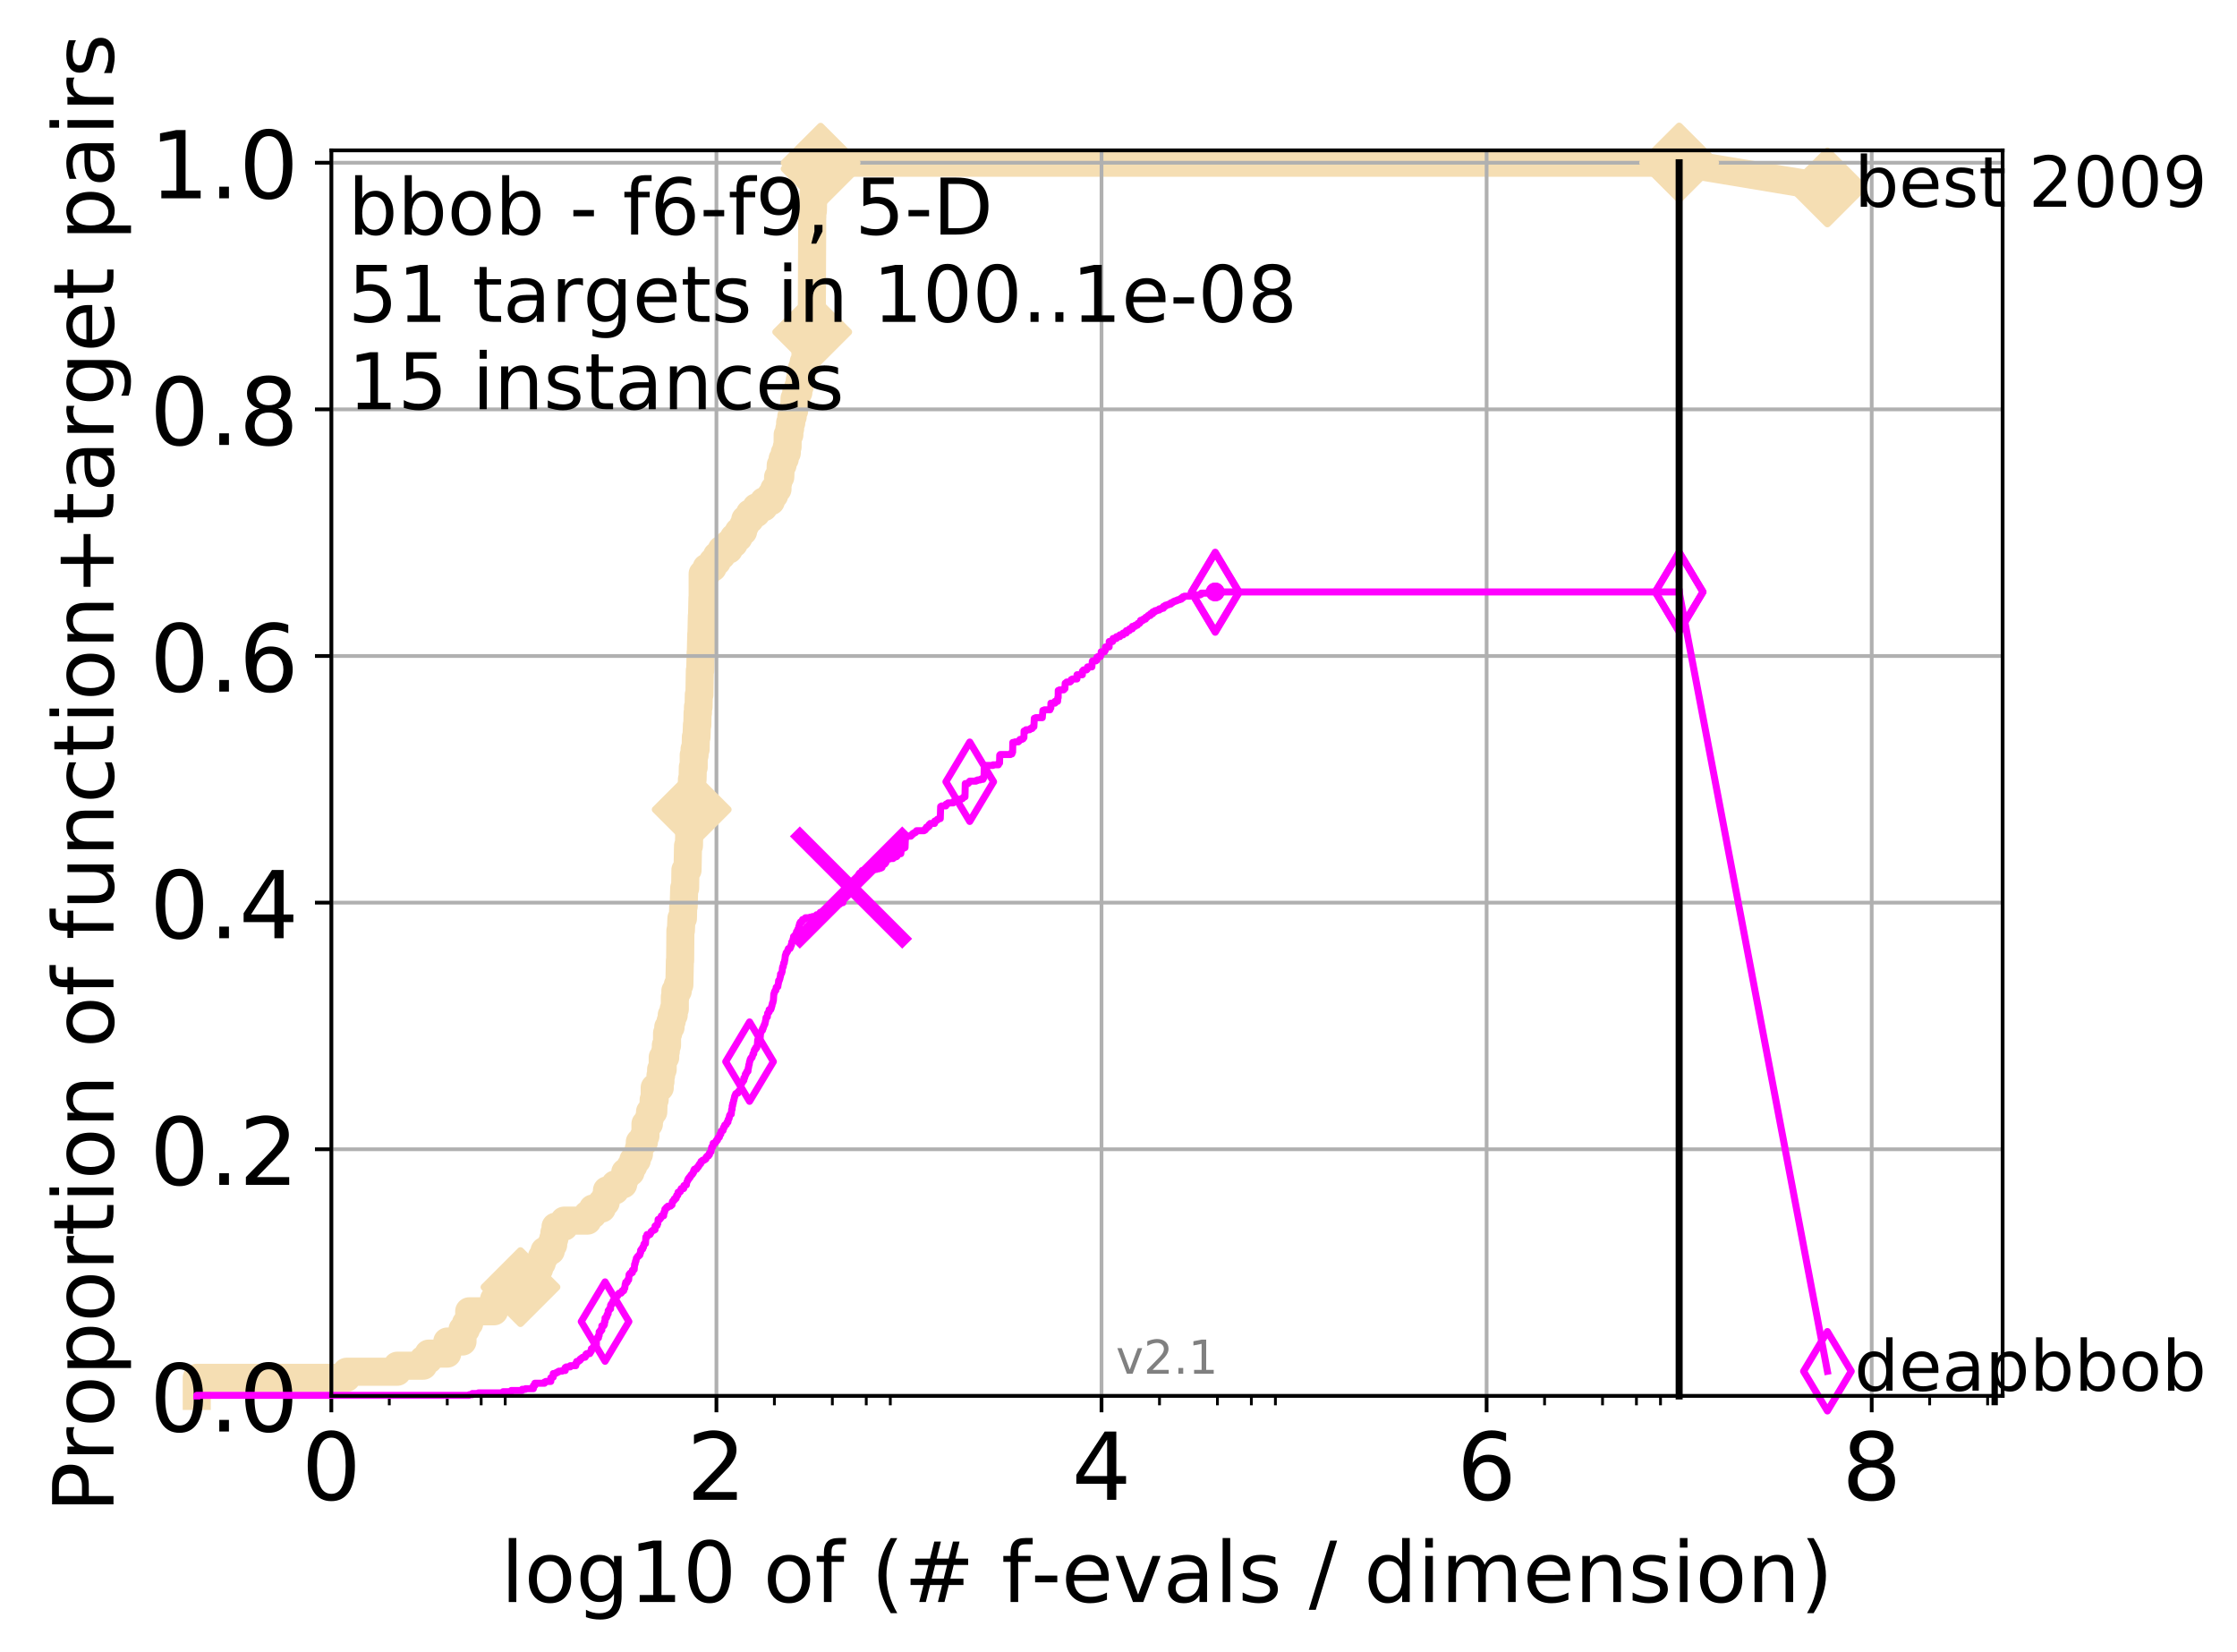<?xml version="1.0" encoding="utf-8" standalone="no"?>
<!DOCTYPE svg PUBLIC "-//W3C//DTD SVG 1.1//EN"
  "http://www.w3.org/Graphics/SVG/1.1/DTD/svg11.dtd">
<!-- Created with matplotlib (http://matplotlib.org/) -->
<svg height="353pt" version="1.1" viewBox="0 0 478 353" width="478pt" xmlns="http://www.w3.org/2000/svg" xmlns:xlink="http://www.w3.org/1999/xlink">
 <defs>
  <style type="text/css">
*{stroke-linecap:butt;stroke-linejoin:round;}
  </style>
 </defs>
 <g id="figure_1">
  <g id="patch_1">
   <path d="M 0 353.222 
L 478.829 353.222 
L 478.829 0 
L 0 0 
z
" style="fill:#ffffff;"/>
  </g>
  <g id="axes_1">
   <g id="patch_2">
    <path d="M 70.8 298.245 
L 427.92 298.245 
L 427.92 32.133 
L 70.8 32.133 
z
" style="fill:#ffffff;"/>
   </g>
   <g id="line2d_1">
    <path d="M 42.042 298.245 
L 42.042 294.371 
L 74.058 294.371 
L 74.058 293.079 
L 84.888 293.079 
L 84.888 291.788 
L 90.43 291.788 
L 90.43 290.496 
L 91.583 290.496 
L 91.583 289.204 
L 95.57 289.204 
L 95.57 286.621 
L 98.828 286.621 
L 98.828 284.038 
L 99.558 284.038 
L 99.558 282.747 
L 100.258 282.747 
L 100.258 280.164 
L 105.57 280.164 
L 105.57 277.58 
L 109.659 277.58 
L 109.659 276.289 
L 111.213 276.289 
L 111.213 274.997 
L 113.318 274.997 
L 113.318 271.123 
L 115.201 271.123 
L 115.201 269.831 
L 115.786 269.831 
L 115.786 268.54 
L 116.354 268.54 
L 116.354 267.248 
L 117.698 267.248 
L 117.698 265.956 
L 118.208 265.956 
L 118.208 264.665 
L 118.458 264.665 
L 118.458 263.373 
L 118.705 263.373 
L 118.705 262.082 
L 120.563 262.082 
L 120.563 260.79 
L 125.537 260.79 
L 125.537 259.499 
L 126.669 259.499 
L 126.669 258.207 
L 128.599 258.207 
L 128.599 256.916 
L 129.424 256.916 
L 129.424 255.624 
L 129.69 255.624 
L 129.69 254.333 
L 131.453 254.333 
L 131.453 253.041 
L 133.167 253.041 
L 133.167 251.749 
L 133.598 251.749 
L 133.598 250.458 
L 134.731 250.458 
L 134.731 249.166 
L 135.32 249.166 
L 135.32 247.875 
L 136.077 247.875 
L 136.077 246.583 
L 136.534 246.583 
L 136.534 245.292 
L 136.713 245.292 
L 136.713 244 
L 137.585 244 
L 137.585 242.709 
L 137.922 242.709 
L 137.922 240.125 
L 138.658 240.125 
L 138.658 238.834 
L 138.897 238.834 
L 138.897 237.542 
L 139.595 237.542 
L 139.671 234.959 
L 139.896 234.959 
L 139.896 232.376 
L 140.984 232.376 
L 140.984 231.085 
L 141.124 231.085 
L 141.124 229.793 
L 141.263 229.793 
L 141.263 228.501 
L 141.606 228.501 
L 141.606 225.918 
L 142.142 225.918 
L 142.142 224.627 
L 142.273 224.627 
L 142.273 223.335 
L 142.533 223.335 
L 142.533 220.752 
L 142.789 220.752 
L 142.789 219.461 
L 143.291 219.461 
L 143.291 218.169 
L 143.536 218.169 
L 143.536 216.877 
L 143.958 216.877 
L 143.958 215.586 
L 144.195 215.586 
L 144.195 213.003 
L 144.312 213.003 
L 144.312 211.711 
L 144.83 211.711 
L 144.83 210.42 
L 145.167 210.42 
L 145.278 205.253 
L 145.333 205.253 
L 145.388 198.796 
L 145.498 198.796 
L 145.607 196.213 
L 145.93 196.213 
L 145.983 193.629 
L 146.089 193.629 
L 146.195 189.755 
L 146.404 189.755 
L 146.456 185.88 
L 146.916 185.88 
L 147.016 180.714 
L 147.216 180.714 
L 147.266 178.131 
L 147.462 178.131 
L 147.511 175.548 
L 147.657 175.548 
L 147.657 174.256 
L 147.802 174.256 
L 147.85 166.507 
L 147.993 166.507 
L 148.04 163.924 
L 148.229 163.924 
L 148.229 161.341 
L 148.416 161.341 
L 148.416 160.049 
L 148.646 160.049 
L 148.692 157.466 
L 148.829 157.466 
L 148.919 154.883 
L 149.009 154.883 
L 149.054 152.3 
L 149.143 152.3 
L 149.143 151.008 
L 149.276 151.008 
L 149.321 148.425 
L 149.452 148.425 
L 149.54 143.259 
L 149.627 143.259 
L 149.713 139.384 
L 149.756 139.384 
L 149.842 135.509 
L 149.885 135.509 
L 149.97 131.635 
L 150.013 131.635 
L 150.098 127.76 
L 150.14 127.76 
L 150.14 122.594 
L 150.963 122.594 
L 150.963 121.302 
L 152.282 121.302 
L 152.282 120.011 
L 153.193 120.011 
L 153.193 118.719 
L 154.194 118.719 
L 154.194 117.428 
L 155.738 117.428 
L 155.738 116.136 
L 156.814 116.136 
L 156.814 114.845 
L 157.829 114.845 
L 157.829 113.553 
L 158.789 113.553 
L 158.789 112.261 
L 159.25 112.261 
L 159.25 110.97 
L 160.235 110.97 
L 160.235 109.678 
L 161.595 109.678 
L 161.595 108.387 
L 163.207 108.387 
L 163.207 107.095 
L 164.723 107.095 
L 164.723 105.804 
L 165.435 105.804 
L 165.435 104.512 
L 166.137 104.512 
L 166.137 103.221 
L 166.257 103.221 
L 166.257 101.929 
L 166.73 101.929 
L 166.83 99.346 
L 167.223 99.346 
L 167.223 98.054 
L 167.686 98.054 
L 167.686 96.763 
L 168.123 96.763 
L 168.123 95.471 
L 168.292 95.471 
L 168.307 92.888 
L 168.669 92.888 
L 168.669 91.597 
L 168.833 91.597 
L 168.833 90.305 
L 169.083 90.305 
L 169.083 89.013 
L 169.386 89.013 
L 169.386 87.722 
L 169.699 87.722 
L 169.77 85.139 
L 170.131 85.139 
L 170.131 83.847 
L 170.593 83.847 
L 170.593 82.556 
L 170.886 82.556 
L 170.886 81.264 
L 171.057 81.264 
L 171.057 79.973 
L 171.355 79.973 
L 171.355 78.681 
L 171.724 78.681 
L 171.724 77.389 
L 172.085 77.389 
L 172.122 74.806 
L 172.416 74.806 
L 172.416 73.515 
L 173.151 73.515 
L 173.151 72.223 
L 173.451 72.223 
L 173.554 46.392 
L 173.576 46.392 
L 173.576 45.101 
L 173.701 45.101 
L 173.746 42.517 
L 173.835 42.517 
L 173.835 41.226 
L 174.212 41.226 
L 174.212 39.934 
L 174.773 39.934 
L 174.773 38.643 
L 174.952 38.643 
L 174.952 37.351 
L 175.078 37.351 
L 175.078 36.06 
L 175.347 36.06 
L 175.347 34.768 
L 358.8 34.768 
L 358.8 34.768 
" style="fill:none;stroke:#f5deb3;stroke-linecap:square;stroke-width:6;"/>
   </g>
   <g id="line2d_2"/>
   <g id="line2d_3">
    <path d="M 358.8 34.768 
L 390.48 40.038 
" style="fill:none;stroke:#f5deb3;stroke-linecap:square;stroke-width:6;"/>
    <defs>
     <path d="M -0 7.778 
L 7.778 0 
L 0 -7.778 
L -7.778 -0 
z
" id="mcb6791496d" style="stroke:#f5deb3;stroke-linejoin:miter;stroke-width:1.5;"/>
    </defs>
    <g>
     <use style="fill:#f5deb3;stroke:#f5deb3;stroke-linejoin:miter;stroke-width:1.5;" x="358.8" xlink:href="#mcb6791496d" y="34.768"/>
     <use style="fill:#f5deb3;stroke:#f5deb3;stroke-linejoin:miter;stroke-width:1.5;" x="390.48" xlink:href="#mcb6791496d" y="40.038"/>
    </g>
   </g>
   <g id="matplotlib.axis_1">
    <g id="xtick_1">
     <g id="line2d_4">
      <path clip-path="url(#pb015ecbf3f)" d="M 70.8 298.245 
L 70.8 32.133 
" style="fill:none;stroke:#b0b0b0;stroke-linecap:square;stroke-width:0.8;"/>
     </g>
     <g id="line2d_5">
      <defs>
       <path d="M 0 0 
L 0 3.5 
" id="m142cda812f" style="stroke:#000000;stroke-width:0.8;"/>
      </defs>
      <g>
       <use style="stroke:#000000;stroke-width:0.8;" x="70.8" xlink:href="#m142cda812f" y="298.245"/>
      </g>
     </g>
     <g id="text_1">
      <!-- 0 -->
      <defs>
       <path d="M 31.781 66.406 
Q 24.172 66.406 20.328 58.906 
Q 16.5 51.422 16.5 36.375 
Q 16.5 21.391 20.328 13.891 
Q 24.172 6.391 31.781 6.391 
Q 39.453 6.391 43.281 13.891 
Q 47.125 21.391 47.125 36.375 
Q 47.125 51.422 43.281 58.906 
Q 39.453 66.406 31.781 66.406 
M 31.781 74.219 
Q 44.047 74.219 50.516 64.516 
Q 56.984 54.828 56.984 36.375 
Q 56.984 17.969 50.516 8.266 
Q 44.047 -1.422 31.781 -1.422 
Q 19.531 -1.422 13.062 8.266 
Q 6.594 17.969 6.594 36.375 
Q 6.594 54.828 13.062 64.516 
Q 19.531 74.219 31.781 74.219 
" id="DejaVuSans-30"/>
      </defs>
      <g transform="translate(64.438 320.442)scale(0.2 -0.2)">
       <use xlink:href="#DejaVuSans-30"/>
      </g>
     </g>
    </g>
    <g id="xtick_2">
     <g id="line2d_6">
      <path clip-path="url(#pb015ecbf3f)" d="M 153.086 298.245 
L 153.086 32.133 
" style="fill:none;stroke:#b0b0b0;stroke-linecap:square;stroke-width:0.8;"/>
     </g>
     <g id="line2d_7">
      <g>
       <use style="stroke:#000000;stroke-width:0.8;" x="153.086" xlink:href="#m142cda812f" y="298.245"/>
      </g>
     </g>
     <g id="text_2">
      <!-- 2 -->
      <defs>
       <path d="M 19.188 8.297 
L 53.609 8.297 
L 53.609 0 
L 7.328 0 
L 7.328 8.297 
Q 12.938 14.109 22.625 23.891 
Q 32.328 33.688 34.812 36.531 
Q 39.547 41.844 41.422 45.531 
Q 43.312 49.219 43.312 52.781 
Q 43.312 58.594 39.234 62.25 
Q 35.156 65.922 28.609 65.922 
Q 23.969 65.922 18.812 64.312 
Q 13.672 62.703 7.812 59.422 
L 7.812 69.391 
Q 13.766 71.781 18.938 73 
Q 24.125 74.219 28.422 74.219 
Q 39.75 74.219 46.484 68.547 
Q 53.219 62.891 53.219 53.422 
Q 53.219 48.922 51.531 44.891 
Q 49.859 40.875 45.406 35.406 
Q 44.188 33.984 37.641 27.219 
Q 31.109 20.453 19.188 8.297 
" id="DejaVuSans-32"/>
      </defs>
      <g transform="translate(146.723 320.442)scale(0.2 -0.2)">
       <use xlink:href="#DejaVuSans-32"/>
      </g>
     </g>
    </g>
    <g id="xtick_3">
     <g id="line2d_8">
      <path clip-path="url(#pb015ecbf3f)" d="M 235.371 298.245 
L 235.371 32.133 
" style="fill:none;stroke:#b0b0b0;stroke-linecap:square;stroke-width:0.8;"/>
     </g>
     <g id="line2d_9">
      <g>
       <use style="stroke:#000000;stroke-width:0.8;" x="235.371" xlink:href="#m142cda812f" y="298.245"/>
      </g>
     </g>
     <g id="text_3">
      <!-- 4 -->
      <defs>
       <path d="M 37.797 64.312 
L 12.891 25.391 
L 37.797 25.391 
z
M 35.203 72.906 
L 47.609 72.906 
L 47.609 25.391 
L 58.016 25.391 
L 58.016 17.188 
L 47.609 17.188 
L 47.609 0 
L 37.797 0 
L 37.797 17.188 
L 4.891 17.188 
L 4.891 26.703 
z
" id="DejaVuSans-34"/>
      </defs>
      <g transform="translate(229.009 320.442)scale(0.2 -0.2)">
       <use xlink:href="#DejaVuSans-34"/>
      </g>
     </g>
    </g>
    <g id="xtick_4">
     <g id="line2d_10">
      <path clip-path="url(#pb015ecbf3f)" d="M 317.657 298.245 
L 317.657 32.133 
" style="fill:none;stroke:#b0b0b0;stroke-linecap:square;stroke-width:0.8;"/>
     </g>
     <g id="line2d_11">
      <g>
       <use style="stroke:#000000;stroke-width:0.8;" x="317.657" xlink:href="#m142cda812f" y="298.245"/>
      </g>
     </g>
     <g id="text_4">
      <!-- 6 -->
      <defs>
       <path d="M 33.016 40.375 
Q 26.375 40.375 22.484 35.828 
Q 18.609 31.297 18.609 23.391 
Q 18.609 15.531 22.484 10.953 
Q 26.375 6.391 33.016 6.391 
Q 39.656 6.391 43.531 10.953 
Q 47.406 15.531 47.406 23.391 
Q 47.406 31.297 43.531 35.828 
Q 39.656 40.375 33.016 40.375 
M 52.594 71.297 
L 52.594 62.312 
Q 48.875 64.062 45.094 64.984 
Q 41.312 65.922 37.594 65.922 
Q 27.828 65.922 22.672 59.328 
Q 17.531 52.734 16.797 39.406 
Q 19.672 43.656 24.016 45.922 
Q 28.375 48.188 33.594 48.188 
Q 44.578 48.188 50.953 41.516 
Q 57.328 34.859 57.328 23.391 
Q 57.328 12.156 50.688 5.359 
Q 44.047 -1.422 33.016 -1.422 
Q 20.359 -1.422 13.672 8.266 
Q 6.984 17.969 6.984 36.375 
Q 6.984 53.656 15.188 63.938 
Q 23.391 74.219 37.203 74.219 
Q 40.922 74.219 44.703 73.484 
Q 48.484 72.75 52.594 71.297 
" id="DejaVuSans-36"/>
      </defs>
      <g transform="translate(311.295 320.442)scale(0.2 -0.2)">
       <use xlink:href="#DejaVuSans-36"/>
      </g>
     </g>
    </g>
    <g id="xtick_5">
     <g id="line2d_12">
      <path clip-path="url(#pb015ecbf3f)" d="M 399.943 298.245 
L 399.943 32.133 
" style="fill:none;stroke:#b0b0b0;stroke-linecap:square;stroke-width:0.8;"/>
     </g>
     <g id="line2d_13">
      <g>
       <use style="stroke:#000000;stroke-width:0.8;" x="399.943" xlink:href="#m142cda812f" y="298.245"/>
      </g>
     </g>
     <g id="text_5">
      <!-- 8 -->
      <defs>
       <path d="M 31.781 34.625 
Q 24.75 34.625 20.719 30.859 
Q 16.703 27.094 16.703 20.516 
Q 16.703 13.922 20.719 10.156 
Q 24.75 6.391 31.781 6.391 
Q 38.812 6.391 42.859 10.172 
Q 46.922 13.969 46.922 20.516 
Q 46.922 27.094 42.891 30.859 
Q 38.875 34.625 31.781 34.625 
M 21.922 38.812 
Q 15.578 40.375 12.031 44.719 
Q 8.5 49.078 8.5 55.328 
Q 8.5 64.062 14.719 69.141 
Q 20.953 74.219 31.781 74.219 
Q 42.672 74.219 48.875 69.141 
Q 55.078 64.062 55.078 55.328 
Q 55.078 49.078 51.531 44.719 
Q 48 40.375 41.703 38.812 
Q 48.828 37.156 52.797 32.312 
Q 56.781 27.484 56.781 20.516 
Q 56.781 9.906 50.312 4.234 
Q 43.844 -1.422 31.781 -1.422 
Q 19.734 -1.422 13.25 4.234 
Q 6.781 9.906 6.781 20.516 
Q 6.781 27.484 10.781 32.312 
Q 14.797 37.156 21.922 38.812 
M 18.312 54.391 
Q 18.312 48.734 21.844 45.562 
Q 25.391 42.391 31.781 42.391 
Q 38.141 42.391 41.719 45.562 
Q 45.312 48.734 45.312 54.391 
Q 45.312 60.062 41.719 63.234 
Q 38.141 66.406 31.781 66.406 
Q 25.391 66.406 21.844 63.234 
Q 18.312 60.062 18.312 54.391 
" id="DejaVuSans-38"/>
      </defs>
      <g transform="translate(393.58 320.442)scale(0.2 -0.2)">
       <use xlink:href="#DejaVuSans-38"/>
      </g>
     </g>
    </g>
    <g id="xtick_6">
     <g id="line2d_14">
      <defs>
       <path d="M 0 0 
L 0 2 
" id="m59a0b37282" style="stroke:#000000;stroke-width:0.6;"/>
      </defs>
      <g>
       <use style="stroke:#000000;stroke-width:0.6;" x="83.185" xlink:href="#m59a0b37282" y="298.245"/>
      </g>
     </g>
    </g>
    <g id="xtick_7">
     <g id="line2d_15">
      <g>
       <use style="stroke:#000000;stroke-width:0.6;" x="95.57" xlink:href="#m59a0b37282" y="298.245"/>
      </g>
     </g>
    </g>
    <g id="xtick_8">
     <g id="line2d_16">
      <g>
       <use style="stroke:#000000;stroke-width:0.6;" x="102.815" xlink:href="#m59a0b37282" y="298.245"/>
      </g>
     </g>
    </g>
    <g id="xtick_9">
     <g id="line2d_17">
      <g>
       <use style="stroke:#000000;stroke-width:0.6;" x="107.956" xlink:href="#m59a0b37282" y="298.245"/>
      </g>
     </g>
    </g>
    <g id="xtick_10">
     <g id="line2d_18">
      <g>
       <use style="stroke:#000000;stroke-width:0.6;" x="165.471" xlink:href="#m59a0b37282" y="298.245"/>
      </g>
     </g>
    </g>
    <g id="xtick_11">
     <g id="line2d_19">
      <g>
       <use style="stroke:#000000;stroke-width:0.6;" x="177.856" xlink:href="#m59a0b37282" y="298.245"/>
      </g>
     </g>
    </g>
    <g id="xtick_12">
     <g id="line2d_20">
      <g>
       <use style="stroke:#000000;stroke-width:0.6;" x="185.101" xlink:href="#m59a0b37282" y="298.245"/>
      </g>
     </g>
    </g>
    <g id="xtick_13">
     <g id="line2d_21">
      <g>
       <use style="stroke:#000000;stroke-width:0.6;" x="190.241" xlink:href="#m59a0b37282" y="298.245"/>
      </g>
     </g>
    </g>
    <g id="xtick_14">
     <g id="line2d_22">
      <g>
       <use style="stroke:#000000;stroke-width:0.6;" x="247.757" xlink:href="#m59a0b37282" y="298.245"/>
      </g>
     </g>
    </g>
    <g id="xtick_15">
     <g id="line2d_23">
      <g>
       <use style="stroke:#000000;stroke-width:0.6;" x="260.142" xlink:href="#m59a0b37282" y="298.245"/>
      </g>
     </g>
    </g>
    <g id="xtick_16">
     <g id="line2d_24">
      <g>
       <use style="stroke:#000000;stroke-width:0.6;" x="267.387" xlink:href="#m59a0b37282" y="298.245"/>
      </g>
     </g>
    </g>
    <g id="xtick_17">
     <g id="line2d_25">
      <g>
       <use style="stroke:#000000;stroke-width:0.6;" x="272.527" xlink:href="#m59a0b37282" y="298.245"/>
      </g>
     </g>
    </g>
    <g id="xtick_18">
     <g id="line2d_26">
      <g>
       <use style="stroke:#000000;stroke-width:0.6;" x="330.042" xlink:href="#m59a0b37282" y="298.245"/>
      </g>
     </g>
    </g>
    <g id="xtick_19">
     <g id="line2d_27">
      <g>
       <use style="stroke:#000000;stroke-width:0.6;" x="342.428" xlink:href="#m59a0b37282" y="298.245"/>
      </g>
     </g>
    </g>
    <g id="xtick_20">
     <g id="line2d_28">
      <g>
       <use style="stroke:#000000;stroke-width:0.6;" x="349.673" xlink:href="#m59a0b37282" y="298.245"/>
      </g>
     </g>
    </g>
    <g id="xtick_21">
     <g id="line2d_29">
      <g>
       <use style="stroke:#000000;stroke-width:0.6;" x="354.813" xlink:href="#m59a0b37282" y="298.245"/>
      </g>
     </g>
    </g>
    <g id="xtick_22">
     <g id="line2d_30">
      <g>
       <use style="stroke:#000000;stroke-width:0.6;" x="412.328" xlink:href="#m59a0b37282" y="298.245"/>
      </g>
     </g>
    </g>
    <g id="xtick_23">
     <g id="line2d_31">
      <g>
       <use style="stroke:#000000;stroke-width:0.6;" x="424.713" xlink:href="#m59a0b37282" y="298.245"/>
      </g>
     </g>
    </g>
    <g id="text_6">
     <!-- log10 of (# f-evals / dimension) -->
     <defs>
      <path d="M 9.422 75.984 
L 18.406 75.984 
L 18.406 0 
L 9.422 0 
z
" id="DejaVuSans-6c"/>
      <path d="M 30.609 48.391 
Q 23.391 48.391 19.188 42.75 
Q 14.984 37.109 14.984 27.297 
Q 14.984 17.484 19.156 11.844 
Q 23.344 6.203 30.609 6.203 
Q 37.797 6.203 41.984 11.859 
Q 46.188 17.531 46.188 27.297 
Q 46.188 37.016 41.984 42.703 
Q 37.797 48.391 30.609 48.391 
M 30.609 56 
Q 42.328 56 49.016 48.375 
Q 55.719 40.766 55.719 27.297 
Q 55.719 13.875 49.016 6.219 
Q 42.328 -1.422 30.609 -1.422 
Q 18.844 -1.422 12.172 6.219 
Q 5.516 13.875 5.516 27.297 
Q 5.516 40.766 12.172 48.375 
Q 18.844 56 30.609 56 
" id="DejaVuSans-6f"/>
      <path d="M 45.406 27.984 
Q 45.406 37.75 41.375 43.109 
Q 37.359 48.484 30.078 48.484 
Q 22.859 48.484 18.828 43.109 
Q 14.797 37.75 14.797 27.984 
Q 14.797 18.266 18.828 12.891 
Q 22.859 7.516 30.078 7.516 
Q 37.359 7.516 41.375 12.891 
Q 45.406 18.266 45.406 27.984 
M 54.391 6.781 
Q 54.391 -7.172 48.188 -13.984 
Q 42 -20.797 29.203 -20.797 
Q 24.469 -20.797 20.266 -20.094 
Q 16.062 -19.391 12.109 -17.922 
L 12.109 -9.188 
Q 16.062 -11.328 19.922 -12.344 
Q 23.781 -13.375 27.781 -13.375 
Q 36.625 -13.375 41.016 -8.766 
Q 45.406 -4.156 45.406 5.172 
L 45.406 9.625 
Q 42.625 4.781 38.281 2.391 
Q 33.938 0 27.875 0 
Q 17.828 0 11.672 7.656 
Q 5.516 15.328 5.516 27.984 
Q 5.516 40.672 11.672 48.328 
Q 17.828 56 27.875 56 
Q 33.938 56 38.281 53.609 
Q 42.625 51.219 45.406 46.391 
L 45.406 54.688 
L 54.391 54.688 
z
" id="DejaVuSans-67"/>
      <path d="M 12.406 8.297 
L 28.516 8.297 
L 28.516 63.922 
L 10.984 60.406 
L 10.984 69.391 
L 28.422 72.906 
L 38.281 72.906 
L 38.281 8.297 
L 54.391 8.297 
L 54.391 0 
L 12.406 0 
z
" id="DejaVuSans-31"/>
      <path id="DejaVuSans-20"/>
      <path d="M 37.109 75.984 
L 37.109 68.5 
L 28.516 68.5 
Q 23.688 68.5 21.797 66.547 
Q 19.922 64.594 19.922 59.516 
L 19.922 54.688 
L 34.719 54.688 
L 34.719 47.703 
L 19.922 47.703 
L 19.922 0 
L 10.891 0 
L 10.891 47.703 
L 2.297 47.703 
L 2.297 54.688 
L 10.891 54.688 
L 10.891 58.5 
Q 10.891 67.625 15.141 71.797 
Q 19.391 75.984 28.609 75.984 
z
" id="DejaVuSans-66"/>
      <path d="M 31 75.875 
Q 24.469 64.656 21.281 53.656 
Q 18.109 42.672 18.109 31.391 
Q 18.109 20.125 21.312 9.062 
Q 24.516 -2 31 -13.188 
L 23.188 -13.188 
Q 15.875 -1.703 12.234 9.375 
Q 8.594 20.453 8.594 31.391 
Q 8.594 42.281 12.203 53.312 
Q 15.828 64.359 23.188 75.875 
z
" id="DejaVuSans-28"/>
      <path d="M 51.125 44 
L 36.922 44 
L 32.812 27.688 
L 47.125 27.688 
z
M 43.797 71.781 
L 38.719 51.516 
L 52.984 51.516 
L 58.109 71.781 
L 65.922 71.781 
L 60.891 51.516 
L 76.125 51.516 
L 76.125 44 
L 58.984 44 
L 54.984 27.688 
L 70.516 27.688 
L 70.516 20.219 
L 53.078 20.219 
L 48 0 
L 40.188 0 
L 45.219 20.219 
L 30.906 20.219 
L 25.875 0 
L 18.016 0 
L 23.094 20.219 
L 7.719 20.219 
L 7.719 27.688 
L 24.906 27.688 
L 29 44 
L 13.281 44 
L 13.281 51.516 
L 30.906 51.516 
L 35.891 71.781 
z
" id="DejaVuSans-23"/>
      <path d="M 4.891 31.391 
L 31.203 31.391 
L 31.203 23.391 
L 4.891 23.391 
z
" id="DejaVuSans-2d"/>
      <path d="M 56.203 29.594 
L 56.203 25.203 
L 14.891 25.203 
Q 15.484 15.922 20.484 11.062 
Q 25.484 6.203 34.422 6.203 
Q 39.594 6.203 44.453 7.469 
Q 49.312 8.734 54.109 11.281 
L 54.109 2.781 
Q 49.266 0.734 44.188 -0.344 
Q 39.109 -1.422 33.891 -1.422 
Q 20.797 -1.422 13.156 6.188 
Q 5.516 13.812 5.516 26.812 
Q 5.516 40.234 12.766 48.109 
Q 20.016 56 32.328 56 
Q 43.359 56 49.781 48.891 
Q 56.203 41.797 56.203 29.594 
M 47.219 32.234 
Q 47.125 39.594 43.094 43.984 
Q 39.062 48.391 32.422 48.391 
Q 24.906 48.391 20.391 44.141 
Q 15.875 39.891 15.188 32.172 
z
" id="DejaVuSans-65"/>
      <path d="M 2.984 54.688 
L 12.5 54.688 
L 29.594 8.797 
L 46.688 54.688 
L 56.203 54.688 
L 35.688 0 
L 23.484 0 
z
" id="DejaVuSans-76"/>
      <path d="M 34.281 27.484 
Q 23.391 27.484 19.188 25 
Q 14.984 22.516 14.984 16.5 
Q 14.984 11.719 18.141 8.906 
Q 21.297 6.109 26.703 6.109 
Q 34.188 6.109 38.703 11.406 
Q 43.219 16.703 43.219 25.484 
L 43.219 27.484 
z
M 52.203 31.203 
L 52.203 0 
L 43.219 0 
L 43.219 8.297 
Q 40.141 3.328 35.547 0.953 
Q 30.953 -1.422 24.312 -1.422 
Q 15.922 -1.422 10.953 3.297 
Q 6 8.016 6 15.922 
Q 6 25.141 12.172 29.828 
Q 18.359 34.516 30.609 34.516 
L 43.219 34.516 
L 43.219 35.406 
Q 43.219 41.609 39.141 45 
Q 35.062 48.391 27.688 48.391 
Q 23 48.391 18.547 47.266 
Q 14.109 46.141 10.016 43.891 
L 10.016 52.203 
Q 14.938 54.109 19.578 55.047 
Q 24.219 56 28.609 56 
Q 40.484 56 46.344 49.844 
Q 52.203 43.703 52.203 31.203 
" id="DejaVuSans-61"/>
      <path d="M 44.281 53.078 
L 44.281 44.578 
Q 40.484 46.531 36.375 47.5 
Q 32.281 48.484 27.875 48.484 
Q 21.188 48.484 17.844 46.438 
Q 14.5 44.391 14.5 40.281 
Q 14.5 37.156 16.891 35.375 
Q 19.281 33.594 26.516 31.984 
L 29.594 31.297 
Q 39.156 29.25 43.188 25.516 
Q 47.219 21.781 47.219 15.094 
Q 47.219 7.469 41.188 3.016 
Q 35.156 -1.422 24.609 -1.422 
Q 20.219 -1.422 15.453 -0.562 
Q 10.688 0.297 5.422 2 
L 5.422 11.281 
Q 10.406 8.688 15.234 7.391 
Q 20.062 6.109 24.812 6.109 
Q 31.156 6.109 34.562 8.281 
Q 37.984 10.453 37.984 14.406 
Q 37.984 18.062 35.516 20.016 
Q 33.062 21.969 24.703 23.781 
L 21.578 24.516 
Q 13.234 26.266 9.516 29.906 
Q 5.812 33.547 5.812 39.891 
Q 5.812 47.609 11.281 51.797 
Q 16.75 56 26.812 56 
Q 31.781 56 36.172 55.266 
Q 40.578 54.547 44.281 53.078 
" id="DejaVuSans-73"/>
      <path d="M 25.391 72.906 
L 33.688 72.906 
L 8.297 -9.281 
L 0 -9.281 
z
" id="DejaVuSans-2f"/>
      <path d="M 45.406 46.391 
L 45.406 75.984 
L 54.391 75.984 
L 54.391 0 
L 45.406 0 
L 45.406 8.203 
Q 42.578 3.328 38.25 0.953 
Q 33.938 -1.422 27.875 -1.422 
Q 17.969 -1.422 11.734 6.484 
Q 5.516 14.406 5.516 27.297 
Q 5.516 40.188 11.734 48.094 
Q 17.969 56 27.875 56 
Q 33.938 56 38.25 53.625 
Q 42.578 51.266 45.406 46.391 
M 14.797 27.297 
Q 14.797 17.391 18.875 11.75 
Q 22.953 6.109 30.078 6.109 
Q 37.203 6.109 41.297 11.75 
Q 45.406 17.391 45.406 27.297 
Q 45.406 37.203 41.297 42.844 
Q 37.203 48.484 30.078 48.484 
Q 22.953 48.484 18.875 42.844 
Q 14.797 37.203 14.797 27.297 
" id="DejaVuSans-64"/>
      <path d="M 9.422 54.688 
L 18.406 54.688 
L 18.406 0 
L 9.422 0 
z
M 9.422 75.984 
L 18.406 75.984 
L 18.406 64.594 
L 9.422 64.594 
z
" id="DejaVuSans-69"/>
      <path d="M 52 44.188 
Q 55.375 50.25 60.062 53.125 
Q 64.75 56 71.094 56 
Q 79.641 56 84.281 50.016 
Q 88.922 44.047 88.922 33.016 
L 88.922 0 
L 79.891 0 
L 79.891 32.719 
Q 79.891 40.578 77.094 44.375 
Q 74.312 48.188 68.609 48.188 
Q 61.625 48.188 57.562 43.547 
Q 53.516 38.922 53.516 30.906 
L 53.516 0 
L 44.484 0 
L 44.484 32.719 
Q 44.484 40.625 41.703 44.406 
Q 38.922 48.188 33.109 48.188 
Q 26.219 48.188 22.156 43.531 
Q 18.109 38.875 18.109 30.906 
L 18.109 0 
L 9.078 0 
L 9.078 54.688 
L 18.109 54.688 
L 18.109 46.188 
Q 21.188 51.219 25.484 53.609 
Q 29.781 56 35.688 56 
Q 41.656 56 45.828 52.969 
Q 50 49.953 52 44.188 
" id="DejaVuSans-6d"/>
      <path d="M 54.891 33.016 
L 54.891 0 
L 45.906 0 
L 45.906 32.719 
Q 45.906 40.484 42.875 44.328 
Q 39.844 48.188 33.797 48.188 
Q 26.516 48.188 22.312 43.547 
Q 18.109 38.922 18.109 30.906 
L 18.109 0 
L 9.078 0 
L 9.078 54.688 
L 18.109 54.688 
L 18.109 46.188 
Q 21.344 51.125 25.703 53.562 
Q 30.078 56 35.797 56 
Q 45.219 56 50.047 50.172 
Q 54.891 44.344 54.891 33.016 
" id="DejaVuSans-6e"/>
      <path d="M 8.016 75.875 
L 15.828 75.875 
Q 23.141 64.359 26.781 53.312 
Q 30.422 42.281 30.422 31.391 
Q 30.422 20.453 26.781 9.375 
Q 23.141 -1.703 15.828 -13.188 
L 8.016 -13.188 
Q 14.5 -2 17.703 9.062 
Q 20.906 20.125 20.906 31.391 
Q 20.906 42.672 17.703 53.656 
Q 14.5 64.656 8.016 75.875 
" id="DejaVuSans-29"/>
     </defs>
     <g transform="translate(107.015 342.279)scale(0.18 -0.18)">
      <use xlink:href="#DejaVuSans-6c"/>
      <use x="27.783" xlink:href="#DejaVuSans-6f"/>
      <use x="88.965" xlink:href="#DejaVuSans-67"/>
      <use x="152.441" xlink:href="#DejaVuSans-31"/>
      <use x="216.064" xlink:href="#DejaVuSans-30"/>
      <use x="279.688" xlink:href="#DejaVuSans-20"/>
      <use x="311.475" xlink:href="#DejaVuSans-6f"/>
      <use x="372.656" xlink:href="#DejaVuSans-66"/>
      <use x="407.861" xlink:href="#DejaVuSans-20"/>
      <use x="439.648" xlink:href="#DejaVuSans-28"/>
      <use x="478.662" xlink:href="#DejaVuSans-23"/>
      <use x="562.451" xlink:href="#DejaVuSans-20"/>
      <use x="594.238" xlink:href="#DejaVuSans-66"/>
      <use x="629.365" xlink:href="#DejaVuSans-2d"/>
      <use x="665.449" xlink:href="#DejaVuSans-65"/>
      <use x="726.973" xlink:href="#DejaVuSans-76"/>
      <use x="786.152" xlink:href="#DejaVuSans-61"/>
      <use x="847.432" xlink:href="#DejaVuSans-6c"/>
      <use x="875.215" xlink:href="#DejaVuSans-73"/>
      <use x="927.314" xlink:href="#DejaVuSans-20"/>
      <use x="959.102" xlink:href="#DejaVuSans-2f"/>
      <use x="992.793" xlink:href="#DejaVuSans-20"/>
      <use x="1024.58" xlink:href="#DejaVuSans-64"/>
      <use x="1088.057" xlink:href="#DejaVuSans-69"/>
      <use x="1115.84" xlink:href="#DejaVuSans-6d"/>
      <use x="1213.252" xlink:href="#DejaVuSans-65"/>
      <use x="1274.775" xlink:href="#DejaVuSans-6e"/>
      <use x="1338.154" xlink:href="#DejaVuSans-73"/>
      <use x="1390.254" xlink:href="#DejaVuSans-69"/>
      <use x="1418.037" xlink:href="#DejaVuSans-6f"/>
      <use x="1479.219" xlink:href="#DejaVuSans-6e"/>
      <use x="1542.598" xlink:href="#DejaVuSans-29"/>
     </g>
    </g>
   </g>
   <g id="matplotlib.axis_2">
    <g id="ytick_1">
     <g id="line2d_32">
      <path clip-path="url(#pb015ecbf3f)" d="M 70.8 298.245 
L 427.92 298.245 
" style="fill:none;stroke:#b0b0b0;stroke-linecap:square;stroke-width:0.8;"/>
     </g>
     <g id="line2d_33">
      <defs>
       <path d="M 0 0 
L -3.5 0 
" id="mf6dd077e7d" style="stroke:#000000;stroke-width:0.8;"/>
      </defs>
      <g>
       <use style="stroke:#000000;stroke-width:0.8;" x="70.8" xlink:href="#mf6dd077e7d" y="298.245"/>
      </g>
     </g>
     <g id="text_7">
      <!-- 0.0 -->
      <defs>
       <path d="M 10.688 12.406 
L 21 12.406 
L 21 0 
L 10.688 0 
z
" id="DejaVuSans-2e"/>
      </defs>
      <g transform="translate(31.994 305.844)scale(0.2 -0.2)">
       <use xlink:href="#DejaVuSans-30"/>
       <use x="63.623" xlink:href="#DejaVuSans-2e"/>
       <use x="95.41" xlink:href="#DejaVuSans-30"/>
      </g>
     </g>
    </g>
    <g id="ytick_2">
     <g id="line2d_34">
      <path clip-path="url(#pb015ecbf3f)" d="M 70.8 245.55 
L 427.92 245.55 
" style="fill:none;stroke:#b0b0b0;stroke-linecap:square;stroke-width:0.8;"/>
     </g>
     <g id="line2d_35">
      <g>
       <use style="stroke:#000000;stroke-width:0.8;" x="70.8" xlink:href="#mf6dd077e7d" y="245.55"/>
      </g>
     </g>
     <g id="text_8">
      <!-- 0.2 -->
      <g transform="translate(31.994 253.148)scale(0.2 -0.2)">
       <use xlink:href="#DejaVuSans-30"/>
       <use x="63.623" xlink:href="#DejaVuSans-2e"/>
       <use x="95.41" xlink:href="#DejaVuSans-32"/>
      </g>
     </g>
    </g>
    <g id="ytick_3">
     <g id="line2d_36">
      <path clip-path="url(#pb015ecbf3f)" d="M 70.8 192.854 
L 427.92 192.854 
" style="fill:none;stroke:#b0b0b0;stroke-linecap:square;stroke-width:0.8;"/>
     </g>
     <g id="line2d_37">
      <g>
       <use style="stroke:#000000;stroke-width:0.8;" x="70.8" xlink:href="#mf6dd077e7d" y="192.854"/>
      </g>
     </g>
     <g id="text_9">
      <!-- 0.4 -->
      <g transform="translate(31.994 200.453)scale(0.2 -0.2)">
       <use xlink:href="#DejaVuSans-30"/>
       <use x="63.623" xlink:href="#DejaVuSans-2e"/>
       <use x="95.41" xlink:href="#DejaVuSans-34"/>
      </g>
     </g>
    </g>
    <g id="ytick_4">
     <g id="line2d_38">
      <path clip-path="url(#pb015ecbf3f)" d="M 70.8 140.159 
L 427.92 140.159 
" style="fill:none;stroke:#b0b0b0;stroke-linecap:square;stroke-width:0.8;"/>
     </g>
     <g id="line2d_39">
      <g>
       <use style="stroke:#000000;stroke-width:0.8;" x="70.8" xlink:href="#mf6dd077e7d" y="140.159"/>
      </g>
     </g>
     <g id="text_10">
      <!-- 0.6 -->
      <g transform="translate(31.994 147.757)scale(0.2 -0.2)">
       <use xlink:href="#DejaVuSans-30"/>
       <use x="63.623" xlink:href="#DejaVuSans-2e"/>
       <use x="95.41" xlink:href="#DejaVuSans-36"/>
      </g>
     </g>
    </g>
    <g id="ytick_5">
     <g id="line2d_40">
      <path clip-path="url(#pb015ecbf3f)" d="M 70.8 87.464 
L 427.92 87.464 
" style="fill:none;stroke:#b0b0b0;stroke-linecap:square;stroke-width:0.8;"/>
     </g>
     <g id="line2d_41">
      <g>
       <use style="stroke:#000000;stroke-width:0.8;" x="70.8" xlink:href="#mf6dd077e7d" y="87.464"/>
      </g>
     </g>
     <g id="text_11">
      <!-- 0.8 -->
      <g transform="translate(31.994 95.062)scale(0.2 -0.2)">
       <use xlink:href="#DejaVuSans-30"/>
       <use x="63.623" xlink:href="#DejaVuSans-2e"/>
       <use x="95.41" xlink:href="#DejaVuSans-38"/>
      </g>
     </g>
    </g>
    <g id="ytick_6">
     <g id="line2d_42">
      <path clip-path="url(#pb015ecbf3f)" d="M 70.8 34.768 
L 427.92 34.768 
" style="fill:none;stroke:#b0b0b0;stroke-linecap:square;stroke-width:0.8;"/>
     </g>
     <g id="line2d_43">
      <g>
       <use style="stroke:#000000;stroke-width:0.8;" x="70.8" xlink:href="#mf6dd077e7d" y="34.768"/>
      </g>
     </g>
     <g id="text_12">
      <!-- 1.0 -->
      <g transform="translate(31.994 42.367)scale(0.2 -0.2)">
       <use xlink:href="#DejaVuSans-31"/>
       <use x="63.623" xlink:href="#DejaVuSans-2e"/>
       <use x="95.41" xlink:href="#DejaVuSans-30"/>
      </g>
     </g>
    </g>
    <g id="text_13">
     <!-- Proportion of function+target pairs -->
     <defs>
      <path d="M 19.672 64.797 
L 19.672 37.406 
L 32.078 37.406 
Q 38.969 37.406 42.719 40.969 
Q 46.484 44.531 46.484 51.125 
Q 46.484 57.672 42.719 61.234 
Q 38.969 64.797 32.078 64.797 
z
M 9.812 72.906 
L 32.078 72.906 
Q 44.344 72.906 50.609 67.359 
Q 56.891 61.812 56.891 51.125 
Q 56.891 40.328 50.609 34.812 
Q 44.344 29.297 32.078 29.297 
L 19.672 29.297 
L 19.672 0 
L 9.812 0 
z
" id="DejaVuSans-50"/>
      <path d="M 41.109 46.297 
Q 39.594 47.172 37.812 47.578 
Q 36.031 48 33.891 48 
Q 26.266 48 22.188 43.047 
Q 18.109 38.094 18.109 28.812 
L 18.109 0 
L 9.078 0 
L 9.078 54.688 
L 18.109 54.688 
L 18.109 46.188 
Q 20.953 51.172 25.484 53.578 
Q 30.031 56 36.531 56 
Q 37.453 56 38.578 55.875 
Q 39.703 55.766 41.062 55.516 
z
" id="DejaVuSans-72"/>
      <path d="M 18.109 8.203 
L 18.109 -20.797 
L 9.078 -20.797 
L 9.078 54.688 
L 18.109 54.688 
L 18.109 46.391 
Q 20.953 51.266 25.266 53.625 
Q 29.594 56 35.594 56 
Q 45.562 56 51.781 48.094 
Q 58.016 40.188 58.016 27.297 
Q 58.016 14.406 51.781 6.484 
Q 45.562 -1.422 35.594 -1.422 
Q 29.594 -1.422 25.266 0.953 
Q 20.953 3.328 18.109 8.203 
M 48.688 27.297 
Q 48.688 37.203 44.609 42.844 
Q 40.531 48.484 33.406 48.484 
Q 26.266 48.484 22.188 42.844 
Q 18.109 37.203 18.109 27.297 
Q 18.109 17.391 22.188 11.75 
Q 26.266 6.109 33.406 6.109 
Q 40.531 6.109 44.609 11.75 
Q 48.688 17.391 48.688 27.297 
" id="DejaVuSans-70"/>
      <path d="M 18.312 70.219 
L 18.312 54.688 
L 36.812 54.688 
L 36.812 47.703 
L 18.312 47.703 
L 18.312 18.016 
Q 18.312 11.328 20.141 9.422 
Q 21.969 7.516 27.594 7.516 
L 36.812 7.516 
L 36.812 0 
L 27.594 0 
Q 17.188 0 13.234 3.875 
Q 9.281 7.766 9.281 18.016 
L 9.281 47.703 
L 2.688 47.703 
L 2.688 54.688 
L 9.281 54.688 
L 9.281 70.219 
z
" id="DejaVuSans-74"/>
      <path d="M 8.5 21.578 
L 8.5 54.688 
L 17.484 54.688 
L 17.484 21.922 
Q 17.484 14.156 20.5 10.266 
Q 23.531 6.391 29.594 6.391 
Q 36.859 6.391 41.078 11.031 
Q 45.312 15.672 45.312 23.688 
L 45.312 54.688 
L 54.297 54.688 
L 54.297 0 
L 45.312 0 
L 45.312 8.406 
Q 42.047 3.422 37.719 1 
Q 33.406 -1.422 27.688 -1.422 
Q 18.266 -1.422 13.375 4.438 
Q 8.5 10.297 8.5 21.578 
M 31.109 56 
z
" id="DejaVuSans-75"/>
      <path d="M 48.781 52.594 
L 48.781 44.188 
Q 44.969 46.297 41.141 47.344 
Q 37.312 48.391 33.406 48.391 
Q 24.656 48.391 19.812 42.844 
Q 14.984 37.312 14.984 27.297 
Q 14.984 17.281 19.812 11.734 
Q 24.656 6.203 33.406 6.203 
Q 37.312 6.203 41.141 7.25 
Q 44.969 8.297 48.781 10.406 
L 48.781 2.094 
Q 45.016 0.344 40.984 -0.531 
Q 36.969 -1.422 32.422 -1.422 
Q 20.062 -1.422 12.781 6.344 
Q 5.516 14.109 5.516 27.297 
Q 5.516 40.672 12.859 48.328 
Q 20.219 56 33.016 56 
Q 37.156 56 41.109 55.141 
Q 45.062 54.297 48.781 52.594 
" id="DejaVuSans-63"/>
      <path d="M 46 62.703 
L 46 35.5 
L 73.188 35.5 
L 73.188 27.203 
L 46 27.203 
L 46 0 
L 37.797 0 
L 37.797 27.203 
L 10.594 27.203 
L 10.594 35.5 
L 37.797 35.5 
L 37.797 62.703 
z
" id="DejaVuSans-2b"/>
     </defs>
     <g transform="translate(24.25 323.179)rotate(-90)scale(0.18 -0.18)">
      <use xlink:href="#DejaVuSans-50"/>
      <use x="60.287" xlink:href="#DejaVuSans-72"/>
      <use x="101.369" xlink:href="#DejaVuSans-6f"/>
      <use x="162.551" xlink:href="#DejaVuSans-70"/>
      <use x="226.027" xlink:href="#DejaVuSans-6f"/>
      <use x="287.209" xlink:href="#DejaVuSans-72"/>
      <use x="328.322" xlink:href="#DejaVuSans-74"/>
      <use x="367.531" xlink:href="#DejaVuSans-69"/>
      <use x="395.314" xlink:href="#DejaVuSans-6f"/>
      <use x="456.496" xlink:href="#DejaVuSans-6e"/>
      <use x="519.875" xlink:href="#DejaVuSans-20"/>
      <use x="551.662" xlink:href="#DejaVuSans-6f"/>
      <use x="612.844" xlink:href="#DejaVuSans-66"/>
      <use x="648.049" xlink:href="#DejaVuSans-20"/>
      <use x="679.836" xlink:href="#DejaVuSans-66"/>
      <use x="715.041" xlink:href="#DejaVuSans-75"/>
      <use x="778.42" xlink:href="#DejaVuSans-6e"/>
      <use x="841.799" xlink:href="#DejaVuSans-63"/>
      <use x="896.779" xlink:href="#DejaVuSans-74"/>
      <use x="935.988" xlink:href="#DejaVuSans-69"/>
      <use x="963.771" xlink:href="#DejaVuSans-6f"/>
      <use x="1024.953" xlink:href="#DejaVuSans-6e"/>
      <use x="1088.332" xlink:href="#DejaVuSans-2b"/>
      <use x="1172.121" xlink:href="#DejaVuSans-74"/>
      <use x="1211.33" xlink:href="#DejaVuSans-61"/>
      <use x="1272.609" xlink:href="#DejaVuSans-72"/>
      <use x="1313.707" xlink:href="#DejaVuSans-67"/>
      <use x="1377.184" xlink:href="#DejaVuSans-65"/>
      <use x="1438.707" xlink:href="#DejaVuSans-74"/>
      <use x="1477.916" xlink:href="#DejaVuSans-20"/>
      <use x="1509.703" xlink:href="#DejaVuSans-70"/>
      <use x="1573.18" xlink:href="#DejaVuSans-61"/>
      <use x="1634.459" xlink:href="#DejaVuSans-69"/>
      <use x="1662.242" xlink:href="#DejaVuSans-72"/>
      <use x="1703.355" xlink:href="#DejaVuSans-73"/>
     </g>
    </g>
   </g>
   <g id="line2d_44">
    <defs>
     <path d="M 0 1.5 
C 0.398 1.5 0.779 1.342 1.061 1.061 
C 1.342 0.779 1.5 0.398 1.5 0 
C 1.5 -0.398 1.342 -0.779 1.061 -1.061 
C 0.779 -1.342 0.398 -1.5 0 -1.5 
C -0.398 -1.5 -0.779 -1.342 -1.061 -1.061 
C -1.342 -0.779 -1.5 -0.398 -1.5 0 
C -1.5 0.398 -1.342 0.779 -1.061 1.061 
C -0.779 1.342 -0.398 1.5 0 1.5 
z
" id="m2109bb62e2" style="stroke:#f5deb3;"/>
    </defs>
    <g>
     <use style="fill:#f5deb3;stroke:#f5deb3;" x="175.347" xlink:href="#m2109bb62e2" y="34.768"/>
     <use style="fill:#f5deb3;stroke:#f5deb3;" x="175.347" xlink:href="#m2109bb62e2" y="34.768"/>
    </g>
   </g>
   <g id="line2d_45">
    <g>
     <use style="fill:#f5deb3;stroke:#f5deb3;stroke-linejoin:miter;stroke-width:1.5;" x="111.213" xlink:href="#mcb6791496d" y="274.997"/>
     <use style="fill:#f5deb3;stroke:#f5deb3;stroke-linejoin:miter;stroke-width:1.5;" x="147.802" xlink:href="#mcb6791496d" y="172.965"/>
     <use style="fill:#f5deb3;stroke:#f5deb3;stroke-linejoin:miter;stroke-width:1.5;" x="173.554" xlink:href="#mcb6791496d" y="70.932"/>
     <use style="fill:#f5deb3;stroke:#f5deb3;stroke-linejoin:miter;stroke-width:1.5;" x="175.347" xlink:href="#mcb6791496d" y="36.06"/>
     <use style="fill:#f5deb3;stroke:#f5deb3;stroke-linejoin:miter;stroke-width:1.5;" x="175.347" xlink:href="#mcb6791496d" y="34.768"/>
     <use style="fill:#f5deb3;stroke:#f5deb3;stroke-linejoin:miter;stroke-width:1.5;" x="358.8" xlink:href="#mcb6791496d" y="34.768"/>
    </g>
   </g>
   <g id="line2d_46">
    <defs>
     <path d="M 0 1.5 
C 0.398 1.5 0.779 1.342 1.061 1.061 
C 1.342 0.779 1.5 0.398 1.5 0 
C 1.5 -0.398 1.342 -0.779 1.061 -1.061 
C 0.779 -1.342 0.398 -1.5 0 -1.5 
C -0.398 -1.5 -0.779 -1.342 -1.061 -1.061 
C -1.342 -0.779 -1.5 -0.398 -1.5 0 
C -1.5 0.398 -1.342 0.779 -1.061 1.061 
C -0.779 1.342 -0.398 1.5 0 1.5 
z
" id="me19df86454" style="stroke:#ff00ff;"/>
    </defs>
    <g>
     <use style="fill:#ff00ff;stroke:#ff00ff;" x="259.668" xlink:href="#me19df86454" y="126.469"/>
     <use style="fill:#ff00ff;stroke:#ff00ff;" x="259.668" xlink:href="#me19df86454" y="126.469"/>
    </g>
   </g>
   <g id="line2d_47">
    <path d="M 42.042 298.245 
L 42.042 298.116 
L 100.258 298.116 
L 100.258 297.987 
L 100.933 297.987 
L 100.933 297.729 
L 102.21 297.729 
L 102.21 297.6 
L 107.503 297.6 
L 107.503 297.341 
L 109.248 297.341 
L 109.248 297.083 
L 111.582 297.083 
L 111.582 296.825 
L 112.297 296.825 
L 112.297 296.696 
L 113.968 296.696 
L 113.968 296.05 
L 114.284 296.05 
L 114.284 295.533 
L 116.354 295.533 
L 116.354 295.275 
L 116.631 295.275 
L 116.631 295.146 
L 117.698 295.146 
L 117.698 294.371 
L 117.955 294.371 
L 117.955 294.242 
L 118.208 294.242 
L 118.208 293.467 
L 118.705 293.467 
L 118.705 293.337 
L 118.948 293.337 
L 118.948 293.208 
L 119.188 293.208 
L 119.188 293.079 
L 119.424 293.079 
L 119.424 292.95 
L 120.116 292.95 
L 120.116 292.821 
L 120.782 292.821 
L 120.782 292.175 
L 120.999 292.175 
L 120.999 292.046 
L 121.84 292.046 
L 121.84 291.788 
L 123.031 291.788 
L 123.031 291.271 
L 123.222 291.271 
L 123.222 290.884 
L 123.599 290.884 
L 123.599 290.754 
L 123.784 290.754 
L 123.784 290.625 
L 123.967 290.625 
L 123.967 290.367 
L 124.149 290.367 
L 124.149 290.238 
L 124.328 290.238 
L 124.328 290.109 
L 124.506 290.109 
L 124.506 289.979 
L 125.029 289.979 
L 125.029 289.721 
L 125.2 289.721 
L 125.2 289.334 
L 125.369 289.334 
L 125.369 289.204 
L 126.031 289.204 
L 126.031 288.946 
L 126.193 288.946 
L 126.193 288.688 
L 126.353 288.688 
L 126.353 288.171 
L 126.669 288.171 
L 126.669 287.913 
L 126.825 287.913 
L 126.825 287.655 
L 127.133 287.655 
L 127.133 287.525 
L 127.286 287.525 
L 127.286 287.267 
L 127.436 287.267 
L 127.436 286.105 
L 127.586 286.105 
L 127.586 285.846 
L 127.881 285.846 
L 127.881 285.33 
L 128.027 285.33 
L 128.027 284.555 
L 128.315 284.555 
L 128.315 284.167 
L 128.599 284.167 
L 128.599 283.263 
L 129.016 283.263 
L 129.016 283.005 
L 129.153 283.005 
L 129.153 282.359 
L 129.289 282.359 
L 129.289 281.584 
L 129.558 281.584 
L 129.558 281.326 
L 129.69 281.326 
L 129.69 280.939 
L 129.822 280.939 
L 129.822 280.68 
L 129.953 280.68 
L 129.953 280.034 
L 130.083 280.034 
L 130.083 279.905 
L 130.212 279.905 
L 130.212 279.647 
L 130.467 279.647 
L 130.467 278.872 
L 130.594 278.872 
L 130.594 278.614 
L 130.844 278.614 
L 130.844 278.355 
L 130.967 278.355 
L 130.967 277.968 
L 131.09 277.968 
L 131.09 277.839 
L 131.333 277.839 
L 131.333 277.322 
L 131.453 277.322 
L 131.453 276.935 
L 131.927 276.935 
L 131.927 276.806 
L 132.043 276.806 
L 132.043 276.547 
L 132.159 276.547 
L 132.159 276.418 
L 132.274 276.418 
L 132.274 276.289 
L 132.726 276.289 
L 132.726 276.16 
L 132.837 276.16 
L 132.948 275.772 
L 133.276 275.772 
L 133.384 275.256 
L 133.491 275.256 
L 133.598 274.352 
L 133.704 274.352 
L 133.704 273.964 
L 134.018 273.964 
L 134.122 273.448 
L 134.327 273.448 
L 134.429 272.285 
L 134.631 272.285 
L 134.631 272.027 
L 134.93 272.027 
L 134.93 271.898 
L 135.126 271.898 
L 135.126 271.381 
L 135.32 271.381 
L 135.32 271.252 
L 135.512 271.252 
L 135.608 270.089 
L 135.703 270.089 
L 135.797 269.444 
L 135.891 269.444 
L 135.984 268.798 
L 136.077 268.798 
L 136.169 268.54 
L 136.261 268.54 
L 136.261 268.41 
L 136.443 268.41 
L 136.534 268.152 
L 136.713 268.152 
L 136.802 267.636 
L 136.891 267.636 
L 136.891 267.119 
L 137.067 267.119 
L 137.067 266.861 
L 137.328 266.861 
L 137.328 266.473 
L 137.5 266.473 
L 137.585 265.827 
L 137.67 265.827 
L 137.67 265.698 
L 137.922 265.698 
L 138.006 264.277 
L 138.253 264.277 
L 138.253 263.761 
L 138.897 263.761 
L 138.976 263.503 
L 139.055 263.503 
L 139.133 263.115 
L 139.288 263.115 
L 139.288 262.986 
L 139.442 262.986 
L 139.442 262.857 
L 139.746 262.857 
L 139.746 262.728 
L 139.971 262.728 
L 139.971 261.953 
L 140.119 261.953 
L 140.119 261.824 
L 140.412 261.824 
L 140.485 261.436 
L 140.557 261.436 
L 140.629 260.532 
L 140.984 260.532 
L 141.054 260.274 
L 141.194 260.274 
L 141.263 259.886 
L 141.332 259.886 
L 141.332 259.757 
L 141.809 259.757 
L 141.876 258.982 
L 142.009 258.982 
L 142.076 258.336 
L 142.273 258.336 
L 142.338 258.078 
L 142.403 258.078 
L 142.403 257.949 
L 142.725 257.949 
L 142.725 257.691 
L 143.291 257.691 
L 143.291 257.561 
L 143.414 257.561 
L 143.414 257.432 
L 143.597 257.432 
L 143.658 256.786 
L 143.718 256.786 
L 143.718 256.657 
L 143.839 256.657 
L 143.839 256.528 
L 144.018 256.528 
L 144.077 256.141 
L 144.37 256.141 
L 144.37 256.012 
L 144.486 256.012 
L 144.544 255.495 
L 144.602 255.495 
L 144.602 255.366 
L 144.83 255.366 
L 144.887 254.72 
L 145.223 254.72 
L 145.223 254.591 
L 145.388 254.591 
L 145.498 254.074 
L 145.553 254.074 
L 145.553 253.945 
L 146.089 253.945 
L 146.142 253.299 
L 146.404 253.299 
L 146.404 253.17 
L 146.661 253.17 
L 146.764 252.524 
L 146.814 252.524 
L 146.916 252.266 
L 146.966 252.266 
L 146.966 252.008 
L 147.116 252.008 
L 147.116 251.749 
L 147.315 251.749 
L 147.315 251.491 
L 147.511 251.491 
L 147.609 251.104 
L 147.706 251.104 
L 147.706 250.974 
L 147.898 250.974 
L 147.945 250.716 
L 148.088 250.716 
L 148.088 250.458 
L 148.229 250.458 
L 148.229 250.07 
L 148.369 250.07 
L 148.369 249.812 
L 148.829 249.812 
L 148.919 249.425 
L 149.143 249.425 
L 149.232 249.166 
L 149.321 249.166 
L 149.321 248.908 
L 149.452 248.908 
L 149.496 248.65 
L 149.713 248.65 
L 149.799 248.133 
L 150.055 248.133 
L 150.14 247.875 
L 150.474 247.875 
L 150.474 247.746 
L 150.679 247.746 
L 150.679 247.616 
L 150.842 247.616 
L 150.883 247.229 
L 151.003 247.229 
L 151.003 247.1 
L 151.124 247.1 
L 151.124 246.971 
L 151.401 246.971 
L 151.401 246.712 
L 151.596 246.712 
L 151.596 246.325 
L 151.712 246.325 
L 151.789 246.067 
L 151.942 246.067 
L 152.018 245.292 
L 152.094 245.292 
L 152.094 245.033 
L 152.319 245.033 
L 152.393 244.258 
L 152.761 244.258 
L 152.761 244.129 
L 152.906 244.129 
L 152.942 243.871 
L 153.086 243.871 
L 153.086 243.613 
L 153.299 243.613 
L 153.404 243.096 
L 153.579 243.096 
L 153.579 242.967 
L 153.718 242.967 
L 153.821 242.321 
L 154.025 242.321 
L 154.093 241.675 
L 154.261 241.675 
L 154.261 241.546 
L 154.494 241.546 
L 154.593 240.9 
L 154.756 240.9 
L 154.854 240.384 
L 155.047 240.384 
L 155.047 240.255 
L 155.206 240.255 
L 155.301 239.867 
L 155.364 239.867 
L 155.364 239.738 
L 155.552 239.738 
L 155.583 239.221 
L 155.676 239.221 
L 155.707 238.963 
L 155.799 238.963 
L 155.891 238.317 
L 155.982 238.317 
L 156.043 238.059 
L 156.254 238.059 
L 156.343 237.026 
L 156.433 237.026 
L 156.462 236.251 
L 156.551 236.251 
L 156.58 235.734 
L 156.668 235.734 
L 156.756 235.088 
L 156.814 235.088 
L 156.901 234.572 
L 156.929 234.572 
L 156.987 234.184 
L 157.044 234.184 
L 157.101 233.926 
L 157.158 233.926 
L 157.215 233.668 
L 157.413 233.668 
L 157.413 233.538 
L 157.691 233.538 
L 157.801 233.151 
L 158.101 233.151 
L 158.181 232.634 
L 158.235 232.634 
L 158.342 231.601 
L 158.474 231.601 
L 158.501 231.214 
L 158.606 231.214 
L 158.606 231.085 
L 158.763 231.085 
L 158.815 230.826 
L 158.944 230.826 
L 158.944 230.31 
L 159.098 230.31 
L 159.174 229.922 
L 159.225 229.922 
L 159.25 229.535 
L 159.402 229.535 
L 159.402 229.276 
L 159.527 229.276 
L 159.601 228.889 
L 159.823 228.889 
L 159.897 228.114 
L 159.945 228.114 
L 160.018 227.468 
L 160.091 227.468 
L 160.163 226.822 
L 160.211 226.822 
L 160.307 226.306 
L 160.426 226.306 
L 160.449 226.047 
L 160.567 226.047 
L 160.567 225.918 
L 160.708 225.918 
L 160.801 225.531 
L 160.824 225.531 
L 160.893 225.143 
L 161.054 225.143 
L 161.123 224.498 
L 161.191 224.498 
L 161.236 224.239 
L 161.417 224.239 
L 161.461 223.852 
L 161.706 223.852 
L 161.816 223.206 
L 161.838 223.206 
L 161.903 222.173 
L 162.055 222.173 
L 162.098 221.914 
L 162.206 221.914 
L 162.206 221.656 
L 162.44 221.656 
L 162.525 220.623 
L 162.609 220.623 
L 162.714 220.235 
L 162.797 220.235 
L 162.797 220.106 
L 162.941 220.106 
L 162.941 219.719 
L 163.085 219.719 
L 163.187 219.202 
L 163.268 219.202 
L 163.349 218.815 
L 163.449 218.815 
L 163.549 218.169 
L 163.588 218.169 
L 163.687 217.394 
L 163.845 217.394 
L 163.845 217.265 
L 163.962 217.265 
L 164.02 216.49 
L 164.136 216.49 
L 164.193 216.232 
L 164.346 216.232 
L 164.346 215.715 
L 164.686 215.715 
L 164.742 215.457 
L 164.797 215.457 
L 164.89 214.94 
L 164.945 214.94 
L 165.055 214.294 
L 165.128 214.294 
L 165.237 213.778 
L 165.255 213.778 
L 165.345 212.357 
L 165.399 212.357 
L 165.507 211.84 
L 165.596 211.84 
L 165.649 211.582 
L 165.79 211.582 
L 165.86 210.936 
L 166.051 210.936 
L 166.051 210.807 
L 166.206 210.807 
L 166.292 210.161 
L 166.326 210.161 
L 166.377 209.516 
L 166.512 209.516 
L 166.613 209.128 
L 166.646 209.128 
L 166.73 208.611 
L 166.78 208.611 
L 166.78 208.095 
L 166.896 208.095 
L 166.896 207.966 
L 167.011 207.966 
L 167.093 207.578 
L 167.125 207.578 
L 167.19 206.803 
L 167.239 206.803 
L 167.239 206.545 
L 167.368 206.545 
L 167.448 205.77 
L 167.576 205.77 
L 167.671 205.124 
L 167.702 205.124 
L 167.812 204.091 
L 167.875 204.091 
L 167.984 203.574 
L 168.123 203.574 
L 168.184 203.316 
L 168.276 203.316 
L 168.353 202.929 
L 168.398 202.929 
L 168.459 202.67 
L 168.803 202.67 
L 168.892 202.412 
L 168.936 202.412 
L 169.039 201.895 
L 169.141 201.895 
L 169.184 201.25 
L 169.358 201.25 
L 169.458 200.604 
L 169.529 200.604 
L 169.572 200.087 
L 169.924 200.087 
L 169.924 199.7 
L 170.049 199.7 
L 170.131 199.441 
L 170.2 199.441 
L 170.2 199.054 
L 170.432 199.054 
L 170.472 198.537 
L 170.634 198.537 
L 170.7 197.892 
L 170.767 197.892 
L 170.846 197.375 
L 170.899 197.375 
L 170.899 197.246 
L 171.044 197.246 
L 171.044 196.987 
L 171.342 196.987 
L 171.419 196.6 
L 171.483 196.6 
L 171.483 196.471 
L 171.799 196.471 
L 171.799 196.342 
L 172.073 196.342 
L 172.11 196.083 
L 173.093 196.083 
L 173.093 195.954 
L 173.633 195.954 
L 173.633 195.825 
L 174.256 195.825 
L 174.256 195.696 
L 174.495 195.696 
L 174.495 195.438 
L 175.151 195.438 
L 175.151 195.179 
L 175.265 195.179 
L 175.265 194.921 
L 176.023 194.921 
L 176.043 194.663 
L 176.376 194.663 
L 176.376 194.404 
L 176.674 194.404 
L 176.674 194.275 
L 177.005 194.275 
L 177.071 194.017 
L 177.173 194.017 
L 177.173 193.888 
L 177.495 193.888 
L 177.495 193.759 
L 178.087 193.759 
L 178.087 193.629 
L 178.315 193.629 
L 178.315 193.5 
L 178.436 193.5 
L 178.436 193.371 
L 178.981 193.371 
L 178.981 193.113 
L 179.478 193.113 
L 179.575 192.854 
L 180.119 192.854 
L 180.213 191.175 
L 180.377 191.175 
L 180.377 190.142 
L 181.009 190.142 
L 181.039 189.626 
L 182.344 189.626 
L 182.344 189.496 
L 182.756 189.496 
L 182.797 189.238 
L 182.871 189.238 
L 182.878 188.98 
L 183.019 188.98 
L 183.112 188.334 
L 183.139 188.334 
L 183.159 187.947 
L 183.285 187.947 
L 183.337 187.43 
L 183.409 187.43 
L 183.52 186.913 
L 183.533 186.913 
L 183.579 186.655 
L 183.695 186.655 
L 183.695 186.526 
L 184.021 186.526 
L 184.128 186.268 
L 184.191 186.268 
L 184.191 186.009 
L 185.67 186.009 
L 185.67 185.88 
L 186.575 185.88 
L 186.575 185.751 
L 187.274 185.751 
L 187.274 185.622 
L 187.794 185.622 
L 187.794 185.493 
L 188.199 185.493 
L 188.199 185.363 
L 188.448 185.363 
L 188.551 185.105 
L 188.561 185.105 
L 188.591 184.589 
L 189.088 184.589 
L 189.164 184.33 
L 189.287 184.33 
L 189.339 183.814 
L 189.465 183.814 
L 189.535 183.555 
L 190.017 183.555 
L 190.017 183.426 
L 190.835 183.426 
L 190.916 183.168 
L 191.194 183.168 
L 191.194 183.039 
L 191.563 183.039 
L 191.563 182.91 
L 191.703 182.91 
L 191.703 182.522 
L 191.851 182.522 
L 191.851 182.393 
L 192.484 182.393 
L 192.583 181.489 
L 192.606 181.489 
L 192.626 181.23 
L 193.131 181.23 
L 193.131 181.101 
L 193.387 181.101 
L 193.466 178.906 
L 193.51 178.906 
L 193.51 178.647 
L 194.631 178.647 
L 194.719 178.389 
L 194.912 178.389 
L 194.981 178.131 
L 195.165 178.131 
L 195.165 178.002 
L 195.407 178.002 
L 195.407 177.872 
L 195.633 177.872 
L 195.633 177.743 
L 195.762 177.743 
L 195.844 177.485 
L 197.448 177.485 
L 197.448 177.356 
L 197.688 177.356 
L 197.691 177.098 
L 197.919 177.098 
L 197.968 176.71 
L 198.33 176.71 
L 198.33 176.581 
L 198.513 176.581 
L 198.513 176.193 
L 198.779 176.193 
L 198.779 175.935 
L 199.689 175.935 
L 199.741 175.418 
L 200.002 175.418 
L 200.002 175.289 
L 200.2 175.289 
L 200.307 175.031 
L 200.569 175.031 
L 200.569 174.902 
L 200.917 174.902 
L 200.998 172.319 
L 201.2 172.319 
L 201.2 172.19 
L 202.103 172.19 
L 202.154 171.802 
L 202.44 171.802 
L 202.44 171.673 
L 202.566 171.673 
L 202.566 171.544 
L 203.683 171.544 
L 203.685 171.286 
L 204.043 171.286 
L 204.043 171.156 
L 204.441 171.156 
L 204.441 171.027 
L 204.582 171.027 
L 204.582 170.769 
L 205.396 170.769 
L 205.396 170.64 
L 205.667 170.64 
L 205.667 170.511 
L 205.795 170.511 
L 205.795 170.381 
L 205.925 170.381 
L 205.925 170.252 
L 206.198 170.252 
L 206.258 167.411 
L 206.866 167.411 
L 206.866 167.282 
L 206.999 167.282 
L 207.088 167.023 
L 207.213 167.023 
L 207.213 166.894 
L 208.554 166.894 
L 208.554 166.765 
L 208.884 166.765 
L 208.884 166.636 
L 209.465 166.636 
L 209.465 166.507 
L 210.052 166.507 
L 210.052 166.119 
L 210.269 166.119 
L 210.317 163.536 
L 212.192 163.536 
L 212.192 163.407 
L 213.334 163.407 
L 213.412 163.02 
L 213.583 163.02 
L 213.622 161.341 
L 213.722 161.341 
L 213.722 161.211 
L 215.903 161.211 
L 215.903 161.082 
L 216.223 161.082 
L 216.223 160.695 
L 216.377 160.695 
L 216.411 158.628 
L 216.89 158.628 
L 216.89 158.499 
L 217.593 158.499 
L 217.593 158.37 
L 217.747 158.37 
L 217.846 158.112 
L 217.946 158.112 
L 217.946 157.982 
L 218.369 157.982 
L 218.369 157.853 
L 218.607 157.853 
L 218.658 157.595 
L 218.792 157.595 
L 218.822 156.174 
L 219.225 156.174 
L 219.238 155.916 
L 220.006 155.916 
L 220.006 155.787 
L 220.17 155.787 
L 220.17 155.658 
L 220.545 155.658 
L 220.554 155.399 
L 220.756 155.399 
L 220.756 155.27 
L 220.92 155.27 
L 221.013 153.462 
L 221.316 153.462 
L 221.316 153.333 
L 222.714 153.333 
L 222.821 152.041 
L 222.836 152.041 
L 222.845 151.783 
L 223.18 151.783 
L 223.18 151.654 
L 224.351 151.654 
L 224.447 151.266 
L 224.539 151.266 
L 224.561 150.233 
L 225.427 150.233 
L 225.43 149.846 
L 225.984 149.846 
L 226.022 149.071 
L 226.106 149.071 
L 226.126 147.521 
L 226.403 147.521 
L 226.403 147.392 
L 227.288 147.392 
L 227.295 147.133 
L 227.547 147.133 
L 227.611 145.971 
L 227.814 145.971 
L 227.814 145.842 
L 227.932 145.842 
L 227.932 145.713 
L 228.641 145.713 
L 228.641 145.584 
L 228.804 145.584 
L 228.897 145.196 
L 229.146 145.196 
L 229.146 145.067 
L 230.121 145.067 
L 230.137 144.163 
L 231.281 144.163 
L 231.281 143.388 
L 231.514 143.388 
L 231.514 143.13 
L 232.178 143.13 
L 232.178 143 
L 232.308 143 
L 232.385 142.484 
L 233.31 142.484 
L 233.397 141.321 
L 233.444 141.321 
L 233.444 141.192 
L 234.197 141.192 
L 234.197 141.063 
L 234.368 141.063 
L 234.381 140.417 
L 234.583 140.417 
L 234.583 140.288 
L 235.126 140.288 
L 235.236 139.901 
L 235.289 139.901 
L 235.301 139.255 
L 236.006 139.255 
L 236.117 138.997 
L 236.165 138.997 
L 236.204 138.222 
L 237 138.222 
L 237.01 137.059 
L 237.751 137.059 
L 237.833 136.414 
L 238.561 136.414 
L 238.57 136.026 
L 239.293 136.026 
L 239.293 135.639 
L 239.996 135.639 
L 239.996 135.251 
L 240.673 135.251 
L 240.678 134.735 
L 241.325 134.735 
L 241.354 134.347 
L 241.954 134.347 
L 241.962 133.83 
L 242.561 133.83 
L 242.561 133.572 
L 243.042 133.572 
L 243.149 133.185 
L 243.512 133.185 
L 243.617 132.926 
L 243.718 132.926 
L 243.718 132.539 
L 244.269 132.539 
L 244.269 132.281 
L 244.773 132.281 
L 244.804 131.893 
L 245.135 131.893 
L 245.229 131.635 
L 245.324 131.635 
L 245.324 131.506 
L 245.8 131.506 
L 245.835 131.118 
L 246.319 131.118 
L 246.323 130.731 
L 246.758 130.731 
L 246.803 130.472 
L 247.262 130.472 
L 247.262 130.343 
L 247.716 130.343 
L 247.716 130.085 
L 248.158 130.085 
L 248.158 129.956 
L 248.589 129.956 
L 248.595 129.568 
L 248.977 129.568 
L 249.011 129.31 
L 249.422 129.31 
L 249.422 129.181 
L 249.792 129.181 
L 249.792 129.052 
L 250.186 129.052 
L 250.195 128.793 
L 250.534 128.793 
L 250.534 128.664 
L 250.71 128.664 
L 250.71 128.535 
L 250.98 128.535 
L 250.98 128.406 
L 251.349 128.406 
L 251.349 128.277 
L 251.646 128.277 
L 251.646 128.148 
L 252.065 128.148 
L 252.065 128.018 
L 252.413 128.018 
L 252.418 127.76 
L 252.754 127.76 
L 252.758 127.502 
L 253.088 127.502 
L 253.088 127.373 
L 254.367 127.373 
L 254.367 127.243 
L 255.509 127.243 
L 255.509 127.114 
L 256.41 127.114 
L 256.41 126.985 
L 256.68 126.985 
L 256.683 126.727 
L 257.986 126.727 
L 257.986 126.598 
L 259.668 126.598 
L 259.668 126.469 
L 358.8 126.469 
L 358.8 126.469 
" style="fill:none;stroke:#ff00ff;stroke-linecap:square;stroke-width:1.5;"/>
   </g>
   <g id="line2d_48">
    <defs>
     <path d="M -0 8.485 
L 5.091 0 
L 0 -8.485 
L -5.091 -0 
z
" id="md6c1721a12" style="stroke:#ff00ff;stroke-linejoin:miter;stroke-width:1.5;"/>
    </defs>
    <g>
     <use style="fill:none;stroke:#ff00ff;stroke-linejoin:miter;stroke-width:1.5;" x="129.289" xlink:href="#md6c1721a12" y="282.359"/>
     <use style="fill:none;stroke:#ff00ff;stroke-linejoin:miter;stroke-width:1.5;" x="160.163" xlink:href="#md6c1721a12" y="226.822"/>
     <use style="fill:none;stroke:#ff00ff;stroke-linejoin:miter;stroke-width:1.5;" x="207.213" xlink:href="#md6c1721a12" y="167.023"/>
     <use style="fill:none;stroke:#ff00ff;stroke-linejoin:miter;stroke-width:1.5;" x="259.668" xlink:href="#md6c1721a12" y="126.598"/>
     <use style="fill:none;stroke:#ff00ff;stroke-linejoin:miter;stroke-width:1.5;" x="259.668" xlink:href="#md6c1721a12" y="126.469"/>
     <use style="fill:none;stroke:#ff00ff;stroke-linejoin:miter;stroke-width:1.5;" x="358.8" xlink:href="#md6c1721a12" y="126.469"/>
    </g>
   </g>
   <g id="line2d_49"/>
   <g id="line2d_50">
    <path clip-path="url(#pb015ecbf3f)" d="M 181.843 189.626 
" style="fill:none;stroke:#ff00ff;stroke-linecap:square;stroke-width:1.5;"/>
    <defs>
     <path d="M -12 12 
L 12 -12 
M -12 -12 
L 12 12 
" id="m1aef3bf675" style="stroke:#ff00ff;stroke-width:3;"/>
    </defs>
    <g clip-path="url(#pb015ecbf3f)">
     <use style="fill:#ff00ff;stroke:#ff00ff;stroke-width:3;" x="181.843" xlink:href="#m1aef3bf675" y="189.626"/>
    </g>
   </g>
   <g id="line2d_51">
    <path d="M 358.8 126.469 
L 390.48 292.976 
" style="fill:none;stroke:#ff00ff;stroke-linecap:square;stroke-width:1.5;"/>
    <g>
     <use style="fill:none;stroke:#ff00ff;stroke-linejoin:miter;stroke-width:1.5;" x="358.8" xlink:href="#md6c1721a12" y="126.469"/>
     <use style="fill:none;stroke:#ff00ff;stroke-linejoin:miter;stroke-width:1.5;" x="390.48" xlink:href="#md6c1721a12" y="292.976"/>
    </g>
   </g>
   <g id="line2d_52">
    <path d="M 358.8 298.245 
L 358.8 34.768 
" style="fill:none;stroke:#000000;stroke-linecap:square;stroke-width:1.5;"/>
   </g>
   <g id="patch_3">
    <path d="M 70.8 298.245 
L 70.8 32.133 
" style="fill:none;stroke:#000000;stroke-linecap:square;stroke-linejoin:miter;stroke-width:0.8;"/>
   </g>
   <g id="patch_4">
    <path d="M 427.92 298.245 
L 427.92 32.133 
" style="fill:none;stroke:#000000;stroke-linecap:square;stroke-linejoin:miter;stroke-width:0.8;"/>
   </g>
   <g id="patch_5">
    <path d="M 70.8 298.245 
L 427.92 298.245 
" style="fill:none;stroke:#000000;stroke-linecap:square;stroke-linejoin:miter;stroke-width:0.8;"/>
   </g>
   <g id="patch_6">
    <path d="M 70.8 32.133 
L 427.92 32.133 
" style="fill:none;stroke:#000000;stroke-linecap:square;stroke-linejoin:miter;stroke-width:0.8;"/>
   </g>
   <g id="text_14">
    <!-- deapbbob -->
    <defs>
     <path d="M 48.688 27.297 
Q 48.688 37.203 44.609 42.844 
Q 40.531 48.484 33.406 48.484 
Q 26.266 48.484 22.188 42.844 
Q 18.109 37.203 18.109 27.297 
Q 18.109 17.391 22.188 11.75 
Q 26.266 6.109 33.406 6.109 
Q 40.531 6.109 44.609 11.75 
Q 48.688 17.391 48.688 27.297 
M 18.109 46.391 
Q 20.953 51.266 25.266 53.625 
Q 29.594 56 35.594 56 
Q 45.562 56 51.781 48.094 
Q 58.016 40.188 58.016 27.297 
Q 58.016 14.406 51.781 6.484 
Q 45.562 -1.422 35.594 -1.422 
Q 29.594 -1.422 25.266 0.953 
Q 20.953 3.328 18.109 8.203 
L 18.109 0 
L 9.078 0 
L 9.078 75.984 
L 18.109 75.984 
z
" id="DejaVuSans-62"/>
    </defs>
    <g transform="translate(396.24 297.115)scale(0.15 -0.15)">
     <use xlink:href="#DejaVuSans-64"/>
     <use x="63.477" xlink:href="#DejaVuSans-65"/>
     <use x="125" xlink:href="#DejaVuSans-61"/>
     <use x="186.279" xlink:href="#DejaVuSans-70"/>
     <use x="249.756" xlink:href="#DejaVuSans-62"/>
     <use x="313.232" xlink:href="#DejaVuSans-62"/>
     <use x="376.709" xlink:href="#DejaVuSans-6f"/>
     <use x="437.891" xlink:href="#DejaVuSans-62"/>
    </g>
   </g>
   <g id="text_15">
    <!-- best 2009 -->
    <defs>
     <path d="M 10.984 1.516 
L 10.984 10.5 
Q 14.703 8.734 18.5 7.812 
Q 22.312 6.891 25.984 6.891 
Q 35.75 6.891 40.891 13.453 
Q 46.047 20.016 46.781 33.406 
Q 43.953 29.203 39.594 26.953 
Q 35.25 24.703 29.984 24.703 
Q 19.047 24.703 12.672 31.312 
Q 6.297 37.938 6.297 49.422 
Q 6.297 60.641 12.938 67.422 
Q 19.578 74.219 30.609 74.219 
Q 43.266 74.219 49.922 64.516 
Q 56.594 54.828 56.594 36.375 
Q 56.594 19.141 48.406 8.859 
Q 40.234 -1.422 26.422 -1.422 
Q 22.703 -1.422 18.891 -0.688 
Q 15.094 0.047 10.984 1.516 
M 30.609 32.422 
Q 37.25 32.422 41.125 36.953 
Q 45.016 41.5 45.016 49.422 
Q 45.016 57.281 41.125 61.844 
Q 37.25 66.406 30.609 66.406 
Q 23.969 66.406 20.094 61.844 
Q 16.219 57.281 16.219 49.422 
Q 16.219 41.5 20.094 36.953 
Q 23.969 32.422 30.609 32.422 
" id="DejaVuSans-39"/>
    </defs>
    <g transform="translate(396.24 44.177)scale(0.15 -0.15)">
     <use xlink:href="#DejaVuSans-62"/>
     <use x="63.477" xlink:href="#DejaVuSans-65"/>
     <use x="125" xlink:href="#DejaVuSans-73"/>
     <use x="177.1" xlink:href="#DejaVuSans-74"/>
     <use x="216.309" xlink:href="#DejaVuSans-20"/>
     <use x="248.096" xlink:href="#DejaVuSans-32"/>
     <use x="311.719" xlink:href="#DejaVuSans-30"/>
     <use x="375.342" xlink:href="#DejaVuSans-30"/>
     <use x="438.965" xlink:href="#DejaVuSans-39"/>
    </g>
   </g>
   <g id="text_16">
    <!-- bbob - f6-f9, 5-D -->
    <defs>
     <path d="M 11.719 12.406 
L 22.016 12.406 
L 22.016 4 
L 14.016 -11.625 
L 7.719 -11.625 
L 11.719 4 
z
" id="DejaVuSans-2c"/>
     <path d="M 10.797 72.906 
L 49.516 72.906 
L 49.516 64.594 
L 19.828 64.594 
L 19.828 46.734 
Q 21.969 47.469 24.109 47.828 
Q 26.266 48.188 28.422 48.188 
Q 40.625 48.188 47.75 41.5 
Q 54.891 34.812 54.891 23.391 
Q 54.891 11.625 47.562 5.094 
Q 40.234 -1.422 26.906 -1.422 
Q 22.312 -1.422 17.547 -0.641 
Q 12.797 0.141 7.719 1.703 
L 7.719 11.625 
Q 12.109 9.234 16.797 8.062 
Q 21.484 6.891 26.703 6.891 
Q 35.156 6.891 40.078 11.328 
Q 45.016 15.766 45.016 23.391 
Q 45.016 31 40.078 35.438 
Q 35.156 39.891 26.703 39.891 
Q 22.75 39.891 18.812 39.016 
Q 14.891 38.141 10.797 36.281 
z
" id="DejaVuSans-35"/>
     <path d="M 19.672 64.797 
L 19.672 8.109 
L 31.594 8.109 
Q 46.688 8.109 53.688 14.938 
Q 60.688 21.781 60.688 36.531 
Q 60.688 51.172 53.688 57.984 
Q 46.688 64.797 31.594 64.797 
z
M 9.812 72.906 
L 30.078 72.906 
Q 51.266 72.906 61.172 64.094 
Q 71.094 55.281 71.094 36.531 
Q 71.094 17.672 61.125 8.828 
Q 51.172 0 30.078 0 
L 9.812 0 
z
" id="DejaVuSans-44"/>
    </defs>
    <g transform="translate(74.371 50.115)scale(0.167 -0.167)">
     <use xlink:href="#DejaVuSans-62"/>
     <use x="63.477" xlink:href="#DejaVuSans-62"/>
     <use x="126.953" xlink:href="#DejaVuSans-6f"/>
     <use x="188.135" xlink:href="#DejaVuSans-62"/>
     <use x="251.611" xlink:href="#DejaVuSans-20"/>
     <use x="283.398" xlink:href="#DejaVuSans-2d"/>
     <use x="319.482" xlink:href="#DejaVuSans-20"/>
     <use x="351.27" xlink:href="#DejaVuSans-66"/>
     <use x="386.475" xlink:href="#DejaVuSans-36"/>
     <use x="450.098" xlink:href="#DejaVuSans-2d"/>
     <use x="486.182" xlink:href="#DejaVuSans-66"/>
     <use x="521.387" xlink:href="#DejaVuSans-39"/>
     <use x="585.01" xlink:href="#DejaVuSans-2c"/>
     <use x="616.797" xlink:href="#DejaVuSans-20"/>
     <use x="648.584" xlink:href="#DejaVuSans-35"/>
     <use x="712.207" xlink:href="#DejaVuSans-2d"/>
     <use x="748.291" xlink:href="#DejaVuSans-44"/>
    </g>
    <!-- 51 targets in 100..1e-08 -->
    <g transform="translate(74.371 68.77)scale(0.167 -0.167)">
     <use xlink:href="#DejaVuSans-35"/>
     <use x="63.623" xlink:href="#DejaVuSans-31"/>
     <use x="127.246" xlink:href="#DejaVuSans-20"/>
     <use x="159.033" xlink:href="#DejaVuSans-74"/>
     <use x="198.242" xlink:href="#DejaVuSans-61"/>
     <use x="259.521" xlink:href="#DejaVuSans-72"/>
     <use x="300.619" xlink:href="#DejaVuSans-67"/>
     <use x="364.096" xlink:href="#DejaVuSans-65"/>
     <use x="425.619" xlink:href="#DejaVuSans-74"/>
     <use x="464.828" xlink:href="#DejaVuSans-73"/>
     <use x="516.928" xlink:href="#DejaVuSans-20"/>
     <use x="548.715" xlink:href="#DejaVuSans-69"/>
     <use x="576.498" xlink:href="#DejaVuSans-6e"/>
     <use x="639.877" xlink:href="#DejaVuSans-20"/>
     <use x="671.664" xlink:href="#DejaVuSans-31"/>
     <use x="735.287" xlink:href="#DejaVuSans-30"/>
     <use x="798.91" xlink:href="#DejaVuSans-30"/>
     <use x="862.533" xlink:href="#DejaVuSans-2e"/>
     <use x="894.32" xlink:href="#DejaVuSans-2e"/>
     <use x="926.107" xlink:href="#DejaVuSans-31"/>
     <use x="989.73" xlink:href="#DejaVuSans-65"/>
     <use x="1051.254" xlink:href="#DejaVuSans-2d"/>
     <use x="1087.338" xlink:href="#DejaVuSans-30"/>
     <use x="1150.961" xlink:href="#DejaVuSans-38"/>
    </g>
    <!-- 15 instances -->
    <g transform="translate(74.371 87.426)scale(0.167 -0.167)">
     <use xlink:href="#DejaVuSans-31"/>
     <use x="63.623" xlink:href="#DejaVuSans-35"/>
     <use x="127.246" xlink:href="#DejaVuSans-20"/>
     <use x="159.033" xlink:href="#DejaVuSans-69"/>
     <use x="186.816" xlink:href="#DejaVuSans-6e"/>
     <use x="250.195" xlink:href="#DejaVuSans-73"/>
     <use x="302.295" xlink:href="#DejaVuSans-74"/>
     <use x="341.504" xlink:href="#DejaVuSans-61"/>
     <use x="402.783" xlink:href="#DejaVuSans-6e"/>
     <use x="466.162" xlink:href="#DejaVuSans-63"/>
     <use x="521.143" xlink:href="#DejaVuSans-65"/>
     <use x="582.666" xlink:href="#DejaVuSans-73"/>
    </g>
   </g>
   <g id="text_17">
    <!-- v2.1 -->
    <g style="fill:#808080;" transform="translate(238.449 293.505)scale(0.1 -0.1)">
     <use xlink:href="#DejaVuSans-76"/>
     <use x="59.18" xlink:href="#DejaVuSans-32"/>
     <use x="122.803" xlink:href="#DejaVuSans-2e"/>
     <use x="154.59" xlink:href="#DejaVuSans-31"/>
    </g>
   </g>
  </g>
 </g>
 <defs>
  <clipPath id="pb015ecbf3f">
   <rect height="266.112" width="357.12" x="70.8" y="32.133"/>
  </clipPath>
 </defs>
</svg>
